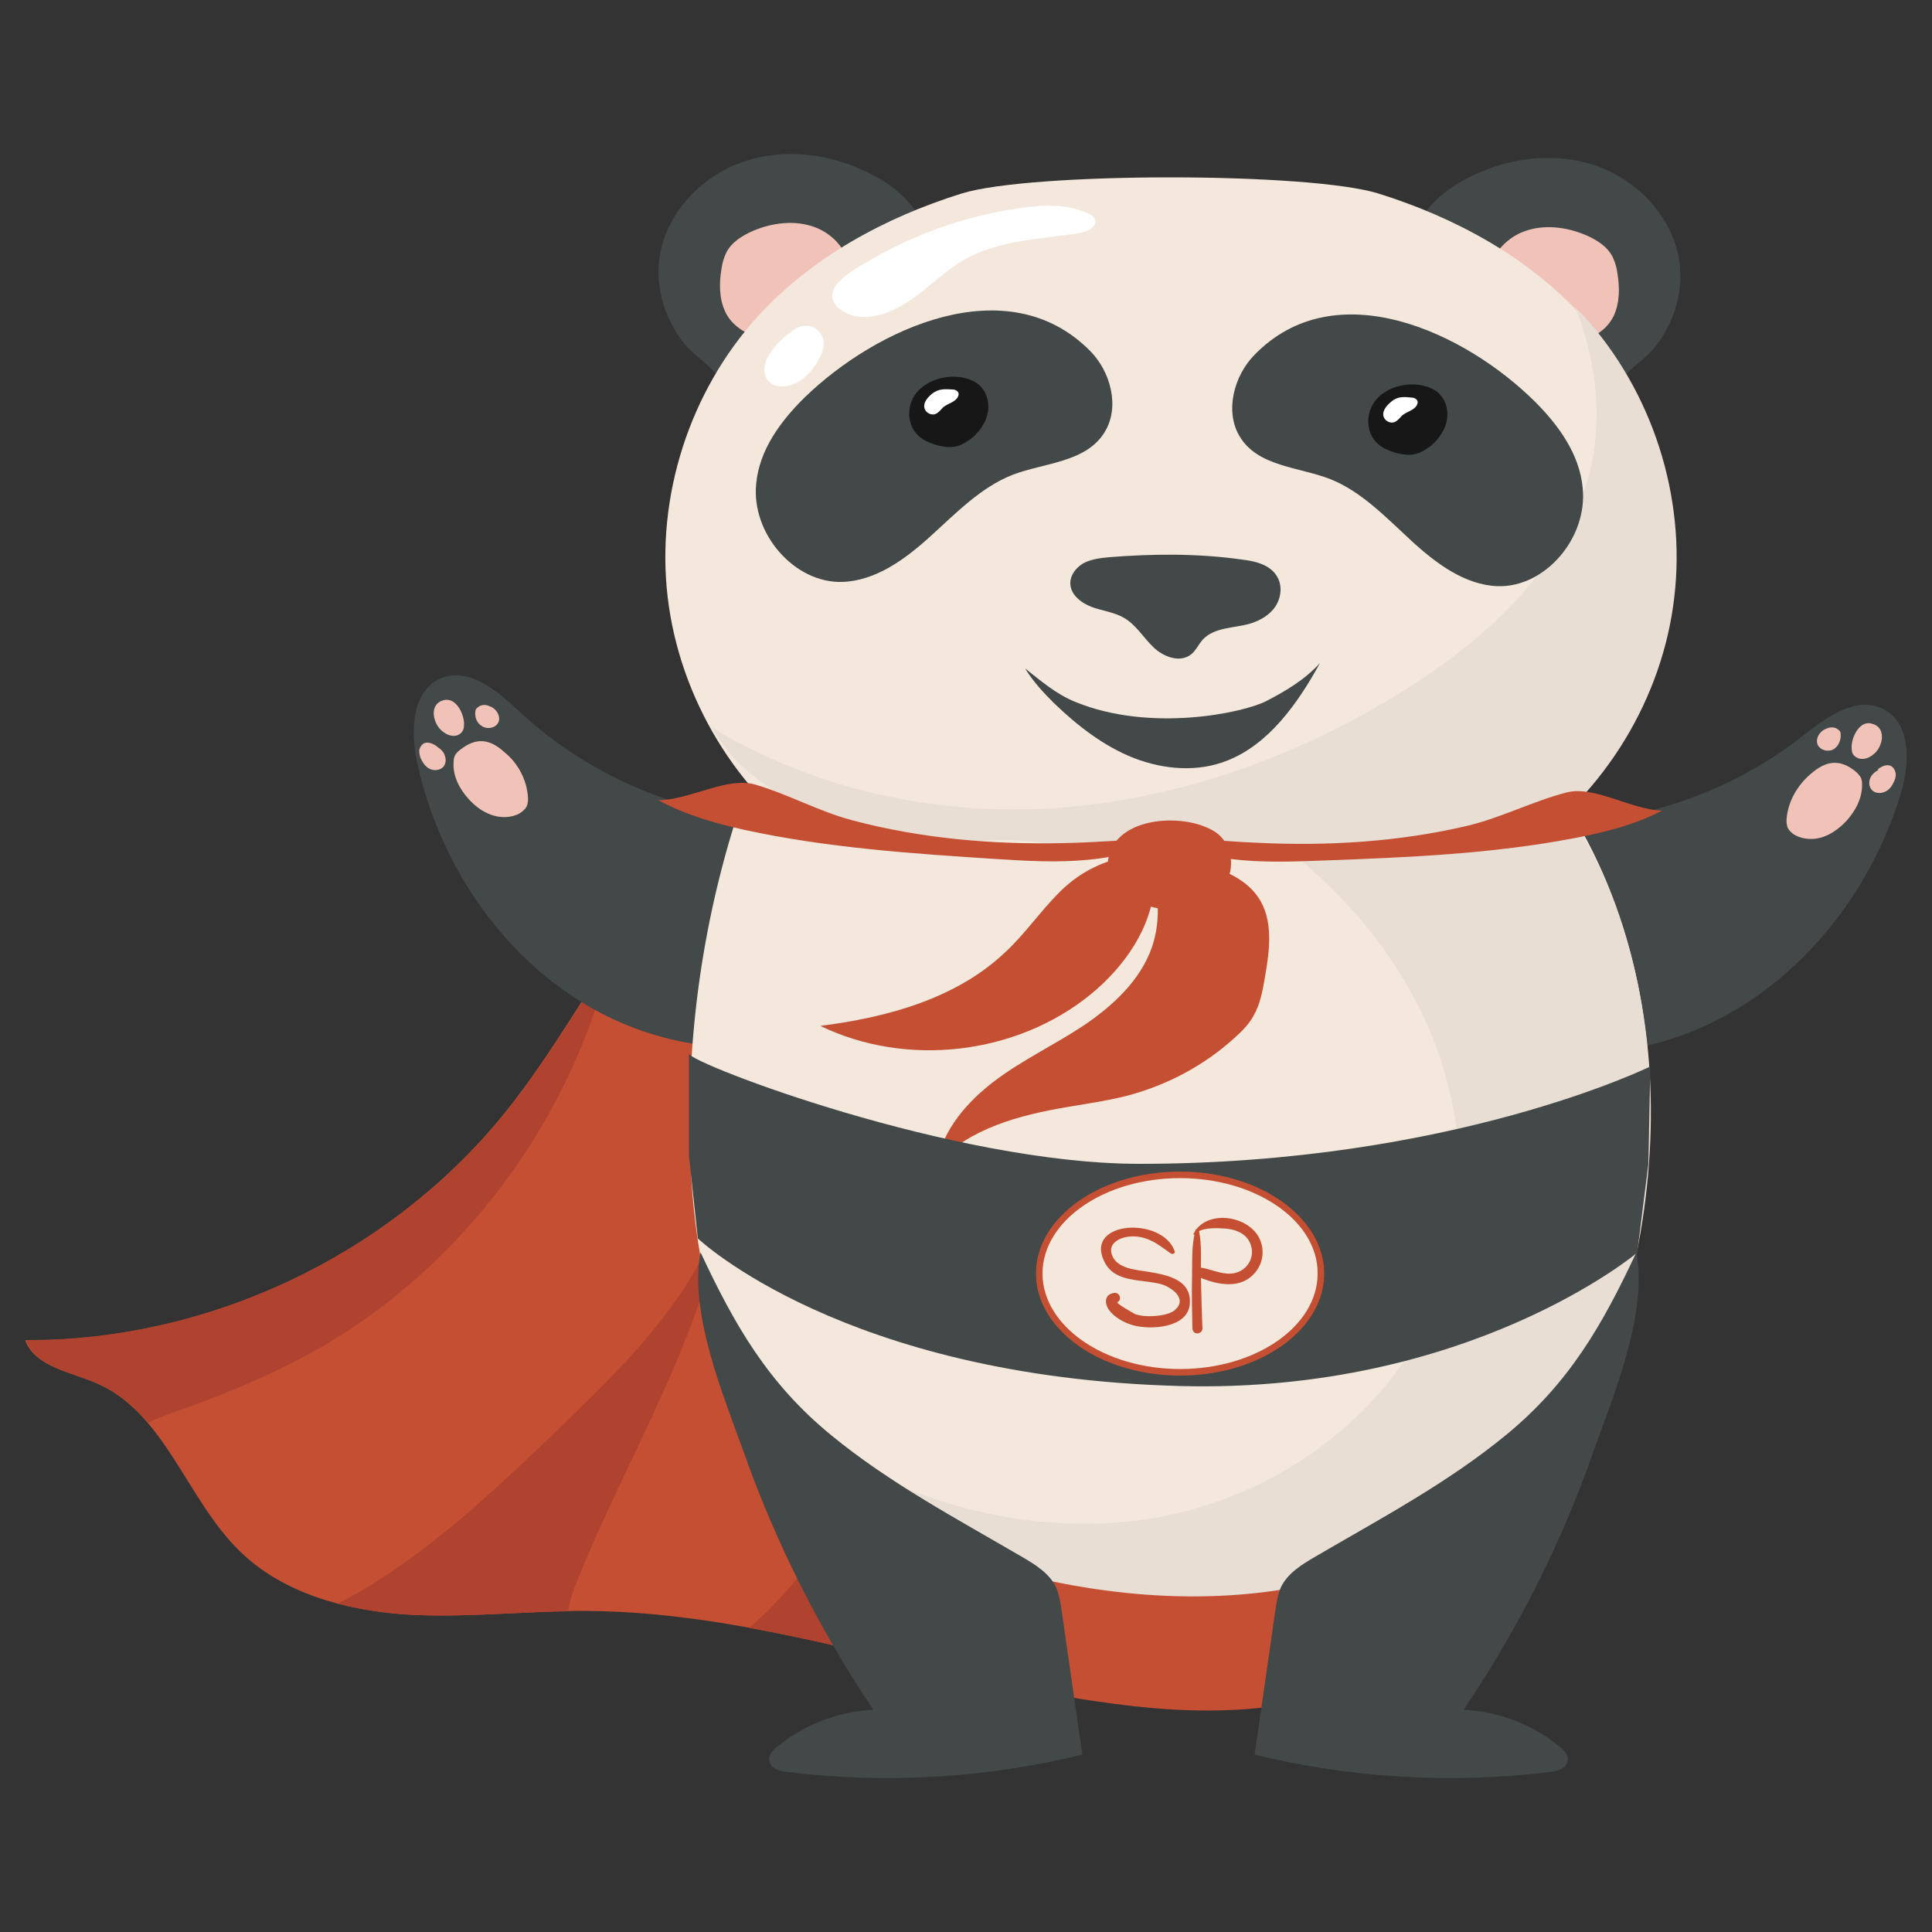 <?xml version="1.0" encoding="utf-8"?>
<!-- Generator: Adobe Illustrator 23.0.3, SVG Export Plug-In . SVG Version: 6.00 Build 0)  -->
<svg version="1.1" id="Layer_1" xmlns="http://www.w3.org/2000/svg" xmlns:xlink="http://www.w3.org/1999/xlink" x="0px" y="0px"
	 viewBox="0 0 500 500" style="enable-background:new 0 0 500 500;" xml:space="preserve">
<rect x="0" y="0" width="500" height="500" fill="#333333" stroke="none"/>
<style type="text/css">
	.st0{fill:#C54F33;}
	.st1{fill:#B0432F;}
	.st2{fill:#434848;}
	.st3{fill:#F1C3B8;}
	.st4{fill:#F3E8DB;}
	.st5{fill:#E8DED4;}
	.st6{fill:#171717;}
	.st7{fill:#FFFFFF;}
</style>
<g>
	<path class="st0" d="M165.9,236.2c-12.4,17-22.3,35.8-35.5,52.1c-29.8,36.7-76.6,58.8-123.9,58.6C9.2,353.8,18.2,355,25,358
		c17.7,7.6,23.2,29.9,37,43.4c11.1,10.9,27.2,15.3,42.7,16.4c15.5,1,31.1-0.9,46.7-0.9c49.6,0.2,97,20.6,146.4,25.1
		c25.6,2.3,53.8-0.6,72.5-18.2c9.1-8.6,15.1-19.8,19.9-31.4c17.3-41.3,20.6-88.3,9.3-131.6c-2.8-10.9-6.7-21.7-13.1-31
		c-9.8-13.9-25.1-23.3-41.2-28.5c-16.2-5.3-33.3-6.8-50.3-7.6c-23.7-1.1-56.5-5.7-79.4,1.7C195.3,201.8,178,219.5,165.9,236.2z"/>
	<g>
		<path class="st1" d="M149.5,408.8c13.4-33.2,33.5-64.5,38.5-100c-5.8,24.1-24.5,42.7-42.3,59.9c-14.6,14-29.2,28.1-46.1,39.2
			c-3.9,2.6-8,5-12.2,7.1c5.7,1.5,11.5,2.4,17.3,2.8c14.1,0.9,28.2-0.6,42.3-0.8C147.5,414.1,148.5,411.3,149.5,408.8z"/>
		<path class="st1" d="M25,357.9c5.4,2.3,9.6,6,13.3,10.3c3.4-1.6,7.1-2.9,10.6-4.1c11.3-4.1,22.4-8.8,32.9-14.7
			c12.7-7.2,24.3-16.2,34.5-26.7c18.5-18.9,32.3-42.4,39.8-67.8c0.4-1.2,1.1-3.9,1.9-7c-8.9,13.6-17.2,27.7-27.4,40.3
			c-29.8,36.7-76.6,58.8-123.9,58.6C9.2,353.8,18.2,355,25,357.9z"/>
		<path class="st1" d="M257.3,418.9c10.5-27.5,20.4-56.4,18-85.8c-0.5-6.3-8.5-9.6-14.5-7.6c-6,2-10.1,7.4-13.5,12.7
			c-11.4,17.5-19.3,37.1-30.2,54.9c-6.4,10.4-14,20.3-23.2,28.2c19.2,3.5,38.2,8.5,57.4,12.8C253.4,429,255.4,423.9,257.3,418.9z"/>
	</g>
	<path class="st2" d="M134.7,184.4c-5.8-5.4-13.2-11.9-20.5-8.9c-7.6,3.1-8,13.6-6.3,21.6c5.9,27.5,23.5,52.9,48.6,65.6
		c25.1,12.7,57.5,11.4,80-5.5c6.9-5.2,13.3-12.7,13-21.4c-0.6-24.3-33.2-22.5-49.8-23.6C175.8,210.8,152.3,200.7,134.7,184.4z"/>
	<path class="st3" d="M136.6,205.9c0.1,0.9,0.1,1.9-0.3,2.8c-0.4,0.8-1.2,1.4-2,1.9c-2.2,1.1-4.8,1.1-7.1,0.3
		c-2.3-0.8-4.3-2.3-5.9-4.1c-2.4-2.6-4.2-6.1-3.9-9.6c0-0.6,0.1-1.3,0.4-1.8c0.3-0.5,0.7-0.9,1.2-1.3c4.3-3.4,7.8-2.9,11.7,0.7
		C134,197.5,136.2,201.6,136.6,205.9z"/>
	<path class="st3" d="M120.1,187.2c0,0.7,0,1.4-0.4,2c-0.5,0.9-1.7,1.4-2.7,1.2c-1.1-0.1-2-0.7-2.8-1.4c-2.2-2-3.2-6.8,0.6-7.8
		C118,180.4,120,184.6,120.1,187.2z"/>
	<path class="st3" d="M113,193.2c0.9,0.5,1.8,1.3,2.1,2.3c0.4,1,0.3,2.2-0.4,3c-0.8,0.8-2.1,1-3.2,0.6c-1.1-0.4-1.9-1.4-2.4-2.4
		c-0.4-0.7-0.6-1.6-0.6-2.4c0.1-0.8,0.6-1.7,1.4-2c1.1-0.4,2.4,0.3,3.4,1L113,193.2z"/>
	<path class="st3" d="M123.1,183.7c0-0.2,1.4-2,3.7-0.9c1.9,0.7,2.9,2.9,2.1,4.3c-0.8,1.4-2.9,1.7-4.2,0.8
		C123.3,187.1,122.7,185.3,123.1,183.7z"/>
	<path class="st2" d="M466.2,190.7c6.2-4.9,14.1-10.8,21.2-7.2c7.3,3.7,6.9,14.2,4.5,22c-8.2,26.9-27.8,50.8-53.9,61.4
		c-26.1,10.6-58.2,6.6-79.2-12.1c-6.5-5.8-12.2-13.8-11.2-22.4c2.6-24.1,34.9-19.7,51.6-19.4C423.1,213.6,447.4,205.4,466.2,190.7z"
		/>
	<path class="st3" d="M462.4,211.5c-0.1,0.9-0.1,1.9,0.3,2.8c0.4,0.8,1.2,1.5,2,1.9c2.1,1.1,4.8,1.2,7.1,0.4c2.3-0.8,4.3-2.3,6-4.1
		c2.4-2.6,4.2-6,4.1-9.6c0-0.6-0.1-1.3-0.4-1.8c-0.3-0.5-0.7-0.9-1.1-1.3c-4.2-3.5-7.8-3-11.8,0.5
		C465.2,203.2,462.9,207.2,462.4,211.5z"/>
	<path class="st3" d="M479.2,193.1c0,0.7,0,1.4,0.3,2c0.5,0.9,1.7,1.4,2.7,1.3c1.1-0.1,2-0.6,2.8-1.3c2.3-1.9,3.3-6.8-0.5-7.8
		C481.4,186.3,479.3,190.5,479.2,193.1z"/>
	<path class="st3" d="M486.2,199.2c-0.9,0.5-1.8,1.2-2.2,2.2c-0.4,1-0.3,2.2,0.4,3c0.8,0.9,2.1,1,3.2,0.6c1.1-0.4,1.9-1.3,2.4-2.4
		c0.4-0.7,0.7-1.6,0.6-2.4c-0.1-0.8-0.6-1.7-1.3-2c-1.1-0.5-2.4,0.2-3.4,0.9L486.2,199.2z"/>
	<path class="st3" d="M476.3,189.5c0-0.2-1.3-2-3.7-0.9c-1.9,0.7-2.9,2.9-2.1,4.3c0.8,1.4,2.9,1.8,4.2,0.9
		C476,192.9,476.6,191.1,476.3,189.5z"/>
	<path class="st4" d="M191.2,209.7c-9.8,30-14,61.8-12.4,93.3c1.5,28.4,8.8,58.4,30.3,77.9c12,10.9,27.6,17.6,43.3,22.4
		c26.8,8.2,55.6,11.7,83.1,6.5c27.5-5.1,53.7-19.5,69.6-41.7c11.2-15.7,16.9-34.5,19.8-53.3c4.7-30.7,2-63-11.3-91.5
		c-13.2-28.5-37.6-52.7-68-63.2c-12.8-4.4-26.3-6.4-39.8-7.6c-25.3-2.2-50.6-1.1-73,11.2c-7.2,3.9-16.5,6.4-22.8,11.6
		C200.2,183.4,195,198.1,191.2,209.7z"/>
	<path class="st2" d="M434.3,65.8c-2.4-10.7-11.1-19.5-21.5-23c-10.4-3.5-22.1-2.1-32,2.8c-4,1.9-7.7,4.4-10.6,7.7
		c-9.8,10.9-8.6,29.1,0.9,40.2c8,9.4,32.7,20.9,44.4,11.7c2.2-1.8,2.6-4.9,4.3-7.1c2.4-3.2,6.1-5.2,8.6-8.4
		C433.6,83.1,436.1,74.2,434.3,65.8z"/>
	<path class="st3" d="M417.6,81.8c1.6-3.4,1.6-7.3,1-11c-0.2-1.5-0.6-3-1.3-4.4c-1.4-2.7-4.2-4.4-7-5.6c-5-2.1-10.8-2.8-15.9-0.9
		c-5.1,1.9-9.2,6.8-9.2,12.3c0,4,2.1,7.8,5,10.5c2.9,2.7,6.7,4.4,10.5,5.6C406.6,90.2,414.8,87.6,417.6,81.8z"/>
	<path class="st2" d="M171,64.8c2.4-10.7,11.1-19.5,21.5-23c10.4-3.5,22.1-2.1,32,2.8c4,1.9,7.7,4.4,10.6,7.7
		c9.8,10.9,8.6,29.1-0.9,40.2c-8,9.4-32.7,20.9-44.4,11.7c-2.2-1.8-2.6-4.9-4.3-7.1c-2.4-3.2-6.1-5.2-8.6-8.4
		C171.7,82.1,169.2,73.1,171,64.8z"/>
	<path class="st3" d="M187.7,80.7c-1.6-3.4-1.6-7.3-1-11c0.2-1.5,0.6-3,1.3-4.4c1.4-2.7,4.2-4.4,7-5.6c5-2.1,10.8-2.8,15.9-0.9
		c5.1,1.9,9.2,6.8,9.2,12.3c0,4-2.1,7.8-5,10.5c-2.9,2.7-6.7,4.4-10.5,5.6C198.7,89.2,190.5,86.6,187.7,80.7z"/>
	<path class="st4" d="M409.4,81.8c-14-15.3-32.8-25.5-52.6-31.7c-17.8-5.6-90.2-5.6-108,0c-19.8,6.2-38.6,16.4-52.6,31.7
		c-17.7,19.4-26.5,46.7-23.4,72.8c3.1,26.1,17.9,50.6,39.6,65.3c16.3,11.1,35.8,16.7,55.3,19.9c11.6,1.9,58.6,1.9,70.2,0
		c19.5-3.2,39-8.8,55.3-19.9c21.7-14.8,36.6-39.3,39.6-65.3C435.9,128.5,427.1,101.2,409.4,81.8z"/>
	<path class="st2" d="M208.2,102.9c-6.1,6-11.7,13.5-12.5,22.3c-1.3,13,10,25.8,22.3,25.4c8.7-0.3,16.3-5.9,22.9-11.9
		c6.6-6,13-12.6,21.1-15.8c8.4-3.2,19.1-3.2,23.9-11.1c4-6.5,1.5-15.7-3.8-21C260.7,69.2,226.6,85,208.2,102.9z"/>
	<path class="st5" d="M407.8,79.7c4.6,12.1,6.7,25,4.6,37.7c-4.4,26.2-25.6,46.5-48.1,60.7c-29.1,18.4-62.7,30.2-97,31.3
		c-28.9,0.9-58.4-6.1-83-21.1c7,12.5,16.2,16,28.1,24c16.3,11.1,38.6,2.7,58,5.9c11.6,1.9,60,2.1,71.6,0.2
		c19.5-3.2,51.7,1.5,51.7,1.5c21.7-14.8,36.6-39.3,39.6-65.3c3.1-26.1-5.7-53.3-23.4-72.8C409.2,81.1,408.5,80.4,407.8,79.7z"/>
	<path class="st2" d="M287.1,144.2c-2.3,0.2-4.6,0.5-6.6,1.5c-2,1.1-3.6,3.2-3.5,5.4c0.1,2.9,2.9,5,5.6,6c2.7,1,5.7,1.3,8.3,2.8
		c3.1,1.8,5,5.1,7.6,7.6c2.6,2.5,6.8,4.1,9.7,1.9c1.3-1,2-2.7,3.1-3.9c3-3.2,8-2.9,12.2-4.1c2.6-0.8,5.1-2.2,6.6-4.5
		c1.5-2.3,1.8-5.4,0.4-7.7c-1.8-3.1-5.7-4-9.2-4.4C310.1,143.2,298.2,143.3,287.1,144.2z"/>
	<g>
		<path class="st6" d="M236.4,102.8c-1.8,3.2-1.4,7.5,1.3,10c1.2,1.1,2.6,1.7,4.1,2.2c2,0.6,4.1,1,6.1,0.4c1.3-0.4,2.5-1.2,3.6-2
			c2.1-1.8,3.8-4.2,4.2-7c0.4-2.8-0.7-5.8-3-7.3C247.7,95.9,239.4,97.6,236.4,102.8z"/>
		<path class="st7" d="M241.2,101.9c-1.2,1-2.4,2.4-1.9,3.9c0.4,1.1,1.8,1.8,2.9,1.3c0.8-0.4,1.3-1.1,1.9-1.7c1.2-1,3.1-1.3,3.8-2.7
			c0.1-0.2,0.2-0.5,0.2-0.7c0-0.7-0.8-1.2-1.5-1.2C244.6,100.7,243,100.5,241.2,101.9z"/>
	</g>
	<path class="st0" d="M305.4,216c-7.4,3.5-15.5,5.7-23.7,6.5c-8,0.8-16.1,0.3-24.1-0.2c-21.7-1.4-43.6-2.9-64.8-7.5
		c-7.7-1.7-15.4-3.9-22.4-7.7c8.1-0.1,17.7-6.1,24.9-4.1c8.6,2.5,16.6,7,25.3,9.3c17.7,4.7,36.2,6.3,54.5,5.9
		c5.1-0.1,10.2-0.4,15.2-0.7C294.5,217.2,301.6,217.8,305.4,216z"/>
	<path class="st0" d="M286.8,222.4c-0.4,2.8,0.7,5.6,2.7,7.7c1.9,2,4.5,3.4,7.2,4.2c4,1.3,8.3,1.7,12.3,0.6c4-1.2,7.6-4.1,9-8
		c1.4-3.9,0.3-8.8-3.1-11.3C307.5,210.2,288.6,210.9,286.8,222.4z"/>
	<path class="st0" d="M273.6,231.5c-4.6,4.7-8.4,10.2-13.2,14.7c-12.7,12.2-30.7,17.1-48.1,19.3c22.3,10.8,50.7,7.5,69.9-8.1
		c8.8-7.2,16-17.4,16.6-28.8c1.3,5.5,1.1,11.3-0.7,16.6c-3,8.5-10,15-17.5,20.1c-7.5,5-15.8,8.9-23,14.3
		c-7.2,5.4-13.6,12.7-15.2,21.6c8.5-9.2,21.4-12.6,33.8-14.7c5.2-0.9,10.3-1.6,15.4-2.9c10.3-2.7,20-7.8,27.9-15
		c1.9-1.7,3.7-3.5,4.9-5.7c1.8-3.1,2.4-6.7,3-10.2c1.2-6.9,2.2-14.7-1.8-20.5c-2.6-3.9-7.1-6.2-11.5-7.8
		C299.6,218.8,284.5,220.1,273.6,231.5z"/>
	<path class="st5" d="M400.9,202.7c-24.9-1.2-50.3,9.7-75.8,11.2c18.9,12.8,34.9,30.3,44.2,51.2c9.3,20.9,11.4,45.2,4.2,66.8
		c-10.8,32.6-42.4,56-76.3,61.2c-33.9,5.2-69.1-6.2-96.6-26.8l-7.1-7.1c-0.5,0-0.9,0.1-1.3,0.1c4.3,8.4,9.9,16,17.1,22.5
		c12,10.9,27.6,17.6,43.3,22.4c26.8,8.2,55.6,11.7,83.1,6.5c27.5-5.1,53.7-19.5,69.6-41.7c11.2-15.7,16.9-34.5,19.8-53.3
		c4.7-30.7,2-63-11.3-91.5C410.2,216.7,405.9,209.5,400.9,202.7z"/>
	<path class="st2" d="M378.8,442.5c9,0.4,17.9,3.8,24.8,9.5c1.2,1,2.4,2.2,2.1,3.7c-0.3,2-2.7,2.7-4.7,2.9
		c-25.4,3.1-51.4,1.6-76.3-4.5c1.8-12.5,3.6-25,5.4-37.6c0.3-1.9,0.6-3.8,1.3-5.5c1.7-3.8,5.5-6.1,9.1-8.2
		c16.8-9.8,34.1-19,49.1-31.3c16.5-13.5,25.1-28.6,33.9-47.4c3,15.8-5.9,37-11.1,51.5C404.2,399.2,392.8,421.7,378.8,442.5z"/>
	<path class="st2" d="M178.3,272.7c0.6,2.6,68.2,28.5,116.6,28.5c81,0,132.2-25.2,132.2-25.2l-0.5,25.2l-2.9,23
		c0,0-43.4,36.5-118.3,34.5c-87.2-2.3-124.8-38.2-124.8-38.2l-2.3-21.4V272.7z"/>
	<path class="st4" d="M341.9,329.6c0,14.1-16.3,25.6-36.5,25.6c-20.2,0-36.5-11.5-36.5-25.6c0-14.1,16.3-25.6,36.5-25.6
		C325.6,304,341.9,315.5,341.9,329.6z"/>
	<g>
		<path class="st0" d="M305.4,356c-20.6,0-37.3-11.9-37.3-26.4c0-14.6,16.7-26.4,37.3-26.4c20.6,0,37.3,11.9,37.3,26.4
			C342.7,344.2,326,356,305.4,356z M305.4,304.9c-19.7,0-35.6,11.1-35.6,24.7c0,13.6,16,24.7,35.6,24.7c19.7,0,35.6-11.1,35.6-24.7
			C341.1,316,325.1,304.9,305.4,304.9z"/>
	</g>
	<g>
		<path class="st0" d="M304,323.8c-3.2-9-23.2-7.9-18.3,2.5c2.7,5.9,9.8,4.6,15,6.1c2.5,0.8,6.7,3.7,3.4,6.6
			c-1.2,1.1-3.8,1.5-5.5,1.6c-1.6,0.1-3.3,0-4.8-0.5c-0.2-0.1-5.1-2.8-4.6-3.1c1.2-0.6,0.6-2.5-0.7-2.4c-2.4,0.2-2.8,2.2-1.7,4.1
			c1.4,2.2,4.1,3.6,6.5,4.3c4.5,1.2,14,0.7,14.6-5.4c0.8-8-9.4-8-14.6-9.1c-2-0.4-4.3-1.2-5.3-3.2c-1.7-3.4,1.7-5.1,4.5-5.3
			c4.3-0.3,7.2,2,10.5,4.4C303.6,324.7,304.2,324.3,304,323.8L304,323.8z"/>
	</g>
	<g>
		<path class="st0" d="M309.4,318.4c-1.1,3.8-0.8,8.2-0.9,12.2c-0.1,4.4,0,8.8,0.1,13.2c0.1,1.9,2.8,1.6,2.6-0.3
			c-0.1-0.6-0.2-1.2-0.3-1.7c-0.2-1.3-2-0.8-2.1,0.3c-0.1,0.6-0.1,1.2-0.2,1.8c0.9,0,1.7,0,2.6,0c-0.2-4.4-0.3-8.8-0.4-13.2
			c-0.1-4,0.3-8.2-0.5-12.2C310.3,317.9,309.5,317.9,309.4,318.4L309.4,318.4z"/>
	</g>
	<g>
		<path class="st0" d="M309.2,319.5c1.4-1.8,5-1.7,7.1-1.6c3.2,0.1,6.6,1.2,7.5,4.6c1,3.5-1.6,6.9-5.2,7.1c-2.8,0.2-5.5-1.3-8.2-1.6
			c-1.2-0.1-1.7,1.8-0.6,2.3c3.8,1.7,9.1,3.2,13,0.8c3.2-2,4.7-5.8,3.6-9.4c-2-7-13.9-9.1-17.4-2.6
			C308.7,319.4,309,319.7,309.2,319.5L309.2,319.5z"/>
	</g>
	<path class="st0" d="M294.9,215.1c7.4,3.7,15.3,6.1,23.5,7.2c8,1,16.1,0.7,24.1,0.4c21.8-0.8,43.6-1.7,65-5.8
		c7.8-1.5,15.5-3.4,22.6-7.1c-8.1-0.3-17.6-6.6-24.7-4.7c-8.6,2.2-16.8,6.5-25.6,8.6c-17.8,4.2-36.3,5.3-54.6,4.4
		c-5.1-0.2-10.1-0.6-15.2-1.1C305.8,216.6,298.7,217,294.9,215.1z"/>
	<path class="st2" d="M226,442.5c-9,0.4-17.9,3.8-24.8,9.5c-1.2,1-2.4,2.2-2.1,3.7c0.3,2,2.7,2.7,4.7,2.9
		c25.4,3.1,51.4,1.6,76.3-4.5c-1.8-12.5-3.6-25-5.4-37.6c-0.3-1.9-0.6-3.8-1.3-5.5c-1.7-3.8-5.5-6.1-9.1-8.2
		c-16.8-9.8-34.1-19-49.1-31.3c-16.5-13.5-25.1-28.6-33.9-47.4c-3,15.8,5.9,37,11.1,51.5C200.7,399.2,212.1,421.7,226,442.5z"/>
	<path class="st2" d="M397.3,104c6,6,11.5,13.5,12.3,22.3c1.3,13-9.8,25.8-22,25.4c-8.5-0.3-16-5.9-22.5-11.9
		c-6.5-6-12.8-12.6-20.8-15.8c-8.2-3.2-18.8-3.2-23.5-11.1c-3.9-6.5-1.4-15.7,3.8-21C345.6,70.2,379.2,86,397.3,104z"/>
	<g>
		<path class="st6" d="M355.2,104.8c-1.8,3.2-1.4,7.5,1.3,10c1.2,1.1,2.6,1.7,4.1,2.2c2,0.6,4.1,1,6.1,0.4c1.3-0.4,2.5-1.2,3.6-2
			c2.1-1.8,3.8-4.2,4.2-7c0.4-2.8-0.7-5.8-3-7.3C366.4,97.9,358.1,99.6,355.2,104.8z"/>
		<path class="st7" d="M360,104c-1.2,1-2.4,2.4-1.9,3.9c0.4,1.1,1.8,1.8,2.9,1.3c0.8-0.4,1.3-1.1,1.9-1.7c1.2-1,3.1-1.3,3.8-2.7
			c0.1-0.2,0.2-0.5,0.2-0.7c0-0.7-0.8-1.2-1.5-1.2C363.4,102.7,361.7,102.5,360,104z"/>
	</g>
	<path class="st2" d="M327.6,181.5c5-2.6,10-5.5,14-9.9c-5.8,10.6-13.3,21-23.9,25.2c-7.7,3.1-16.4,2.4-24.2-0.6
		c-7.7-3-14.6-8.3-20.8-14.3c-2.7-2.7-5.4-5.6-7.4-8.9c4.2,3.3,8.1,6.7,13.1,8.7C297.8,189.6,321.6,184.5,327.6,181.5z"/>
	<path class="st7" d="M222.7,82c5.2,0.3,10.1-2.2,14.3-5.3c4.2-3.1,7.9-6.8,12.4-9.4c9-5.2,19.9-5.4,30.1-7c2-0.3,4.7-1.8,3.8-3.7
		c-0.3-0.6-0.9-1-1.6-1.3c-5.3-2.6-11.5-2.3-17.3-1.5c-13.9,1.9-27.4,6.6-39.5,13.7c-2.7,1.6-8.7,4.8-9.4,8.2
		C214.7,79.4,219.4,81.8,222.7,82z"/>
	<path class="st7" d="M206.3,84.8c-2.4,1.5-4.5,3.3-6.2,5.5c-1,1.3-1.9,2.7-2.2,4.3c-0.3,1.6,0.1,3.4,1.4,4.4c0.8,0.7,1.9,1,3,1
		c4.4,0.1,8-3.7,9.9-7.6c0.5-1.1,1-2.2,1-3.4c0-1.9-1.2-3.7-2.9-4.4c-1.8-0.7-3.9-0.2-5.2,1.2L206.3,84.8z"/>
</g>
</svg>
